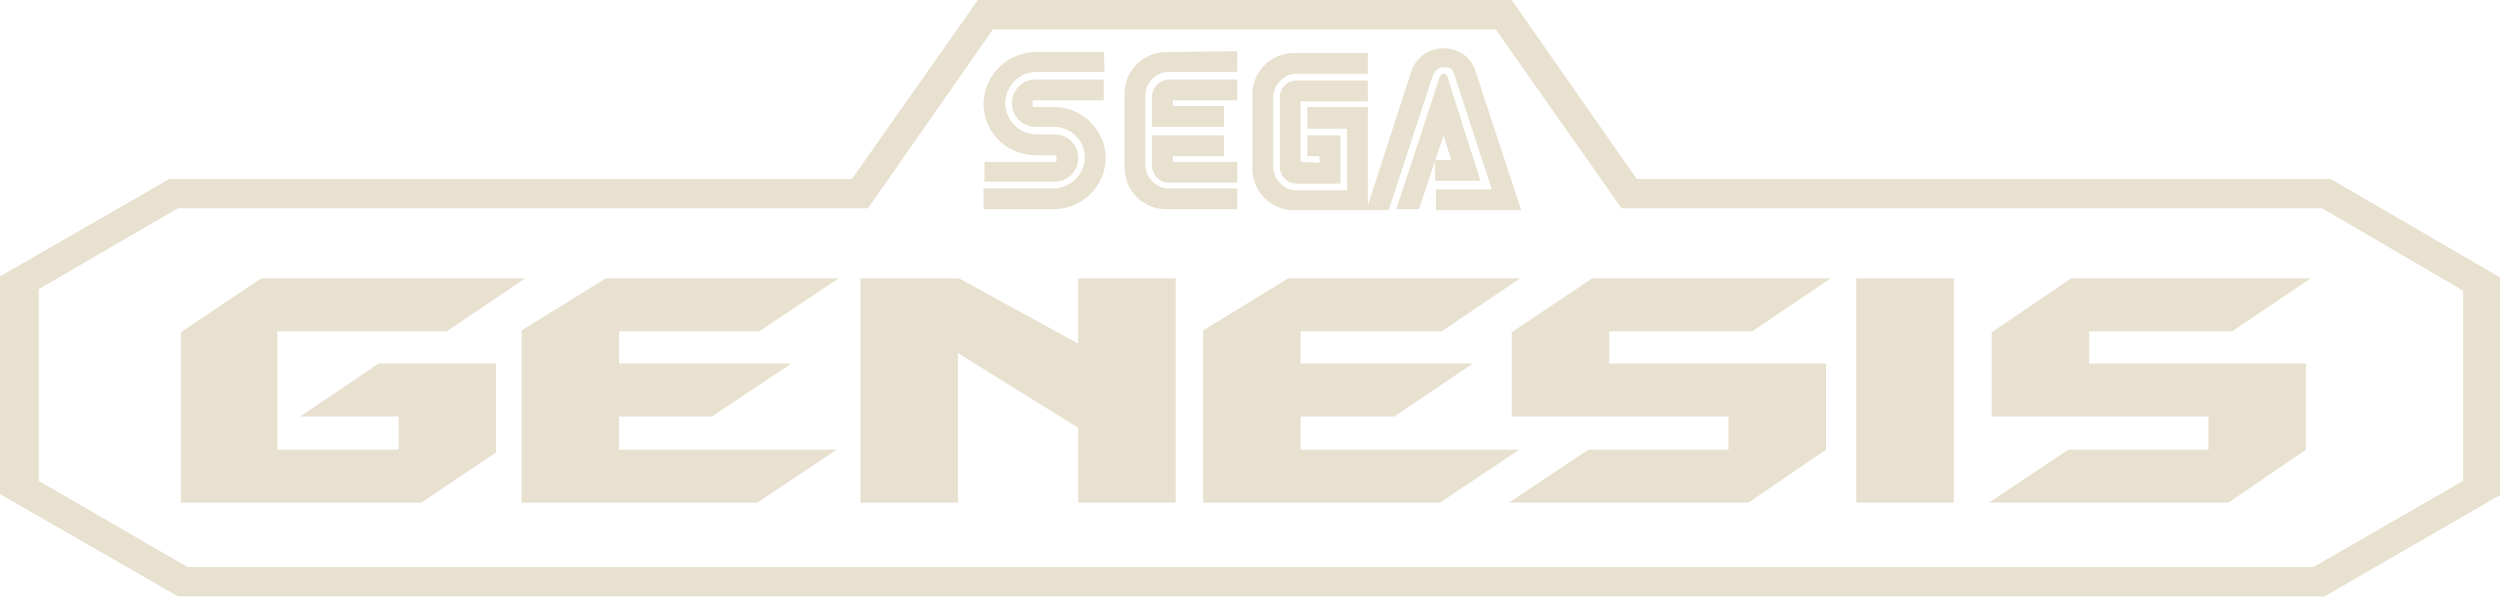 <?xml version="1.0" encoding="UTF-8" standalone="no"?>
<!-- Generator: Adobe Illustrator 26.0.3, SVG Export Plug-In . SVG Version: 6.00 Build 0)  -->

<svg
   version="1.1"
   id="Layer_1"
   x="0px"
   y="0px"
   viewBox="0 0 264.1 63.1"
   xml:space="preserve"
   sodipodi:docname="genesis.svg"
   width="264.1"
   height="63.1"
   inkscape:version="1.1.2 (b8e25be833, 2022-02-05)"
   xmlns:inkscape="http://www.inkscape.org/namespaces/inkscape"
   xmlns:sodipodi="http://sodipodi.sourceforge.net/DTD/sodipodi-0.dtd"
   xmlns="http://www.w3.org/2000/svg"
   xmlns:svg="http://www.w3.org/2000/svg"><defs
   id="defs24" /><sodipodi:namedview
   id="namedview22"
   pagecolor="#ffffff"
   bordercolor="#666666"
   borderopacity="1.0"
   inkscape:pageshadow="2"
   inkscape:pageopacity="0.0"
   inkscape:pagecheckerboard="0"
   showgrid="false"
   inkscape:zoom="0.55104167"
   inkscape:cx="959.09263"
   inkscape:cy="540.79395"
   inkscape:window-width="2560"
   inkscape:window-height="1387"
   inkscape:window-x="-8"
   inkscape:window-y="-8"
   inkscape:window-maximized="1"
   inkscape:current-layer="Layer_1" />
<style
   type="text/css"
   id="style2">
	.st0{fill-rule:evenodd;clip-rule:evenodd;fill:#E9E1D0;}
</style>
<g
   id="g3"
   transform="translate(-208.4,-398.7)"
   style="fill:#e9e1d0;fill-opacity:1">
	<path
   id="polygon9"
   class="st0"
   d="m 212.4,429.3 14.8,-8.6 h 72.9 l 13.2,-18.9 h 53.1 l 13.3,18.9 h 74 l 14.9,8.7 v 20.1 l -15.8,9.1 H 228.2 l -15.7,-9.1 v -20.2 z m 241.4,32.5 18.7,-10.8 v -23 l -17.9,-10.4 h -73.3 l -13.2,-18.9 h -56.4 l -13.3,18.9 h -72.1 l -17.9,10.3 v 23 l 18.8,10.8 h 226.6 z"
   style="fill:#e9e1d0;fill-opacity:1" />
	<path
   id="path11"
   class="st0"
   d="m 330.1,416.2 c 0,1 0.8,1.8 1.8,1.8 h 7.2 v -2.2 h -6.8 v -0.6 h 5.4 V 413 h -7.6 z"
   style="fill:#e9e1d0;fill-opacity:1" />
	<path
   id="path13"
   class="st0"
   d="m 330.1,408.9 c 0,-0.9 0.8,-1.8 1.8,-1.8 h 7.2 v 2.2 h -6.8 v 0.6 h 5.4 v 2.2 h -7.6 z"
   style="fill:#e9e1d0;fill-opacity:1" />
	<polygon
   id="polygon15"
   class="st0"
   points="401.3,446.2 393.1,451.8 367.8,451.8 376.2,446.2 391,446.2 391,442.7 368.1,442.7 368.1,433.8 376.6,428.1 376.6,428.1 401.8,428.1 393.5,433.7 378.4,433.7 378.4,437.1 401.3,437.1 "
   style="fill:#e9e1d0;fill-opacity:1" />
	<polygon
   id="polygon17"
   class="st0"
   points="414.8,428.1 414.8,451.8 404.5,451.8 404.5,428.1 "
   style="fill:#e9e1d0;fill-opacity:1" />
	<polygon
   id="polygon19"
   class="st0"
   points="452,446.2 443.8,451.8 418.5,451.8 426.9,446.2 441.7,446.2 441.7,442.7 418.8,442.7 418.8,433.8 427.2,428.1 427.2,428.1 452.5,428.1 444.2,433.7 429.1,433.7 429.1,437.1 452,437.1 "
   style="fill:#e9e1d0;fill-opacity:1" />
	<polygon
   id="polygon21"
   class="st0"
   points="355.7,442.7 364,437.1 345.8,437.1 345.8,433.7 360.7,433.7 369,428.1 344.5,428.1 335.5,433.6 335.5,433.6 335.5,451.8 360.5,451.8 368.9,446.2 345.8,446.2 345.8,442.7 "
   style="fill:#e9e1d0;fill-opacity:1" />
	<polygon
   id="polygon23"
   class="st0"
   points="283.6,442.7 292,437.1 273.8,437.1 273.8,433.7 288.6,433.7 297,428.1 272.4,428.1 263.5,433.6 263.5,433.6 263.5,451.8 288.4,451.8 296.8,446.2 273.8,446.2 273.8,442.7 "
   style="fill:#e9e1d0;fill-opacity:1" />
	<polygon
   id="polygon25"
   class="st0"
   points="309.6,451.8 299.3,451.8 299.3,428.1 309.7,428.1 322.3,435 322.3,428.1 322.3,428.1 332.6,428.1 332.6,451.8 322.3,451.8 322.3,443.9 309.6,436 "
   style="fill:#e9e1d0;fill-opacity:1" />
	<polygon
   id="polygon27"
   class="st0"
   points="250.5,446.2 250.5,442.7 240.1,442.7 248.4,437.1 260.8,437.1 260.8,446.5 252.9,451.8 227.5,451.8 227.5,433.8 227.5,433.8 236,428.1 263.9,428.1 255.6,433.7 237.7,433.7 237.7,446.2 "
   style="fill:#e9e1d0;fill-opacity:1" />
	<path
   id="path29"
   class="st0"
   d="m 331.6,404.2 c -2.5,0 -4.4,2 -4.4,4.4 v 7.8 c 0,2.5 2,4.4 4.4,4.4 h 7.5 v -2.2 h -7.3 c -1.3,0 -2.4,-1.2 -2.4,-2.5 v -7.3 c 0,-1.3 1.1,-2.5 2.4,-2.5 h 7.3 v -2.2 z"
   style="fill:#e9e1d0;fill-opacity:1" />
	<path
   id="path31"
   class="st0"
   d="m 345.8,415.8 v -6.4 h 7.1 v -2.2 h -7.5 c -1,0 -1.8,0.8 -1.8,1.8 v 7.3 c 0,1 0.8,1.8 1.8,1.8 H 350 V 413 h -3.5 v 2.2 h 1.3 v 0.7 z"
   style="fill:#e9e1d0;fill-opacity:1" />
	<path
   id="path33"
   class="st0"
   d="m 325,404.2 h -7.2 c -3,0 -5.5,2.5 -5.5,5.5 0,3 2.5,5.4 5.5,5.4 h 2.2 v 0.7 h -7.6 v 2.1 h 7.4 c 1.4,0 2.5,-1.1 2.5,-2.5 0,-1.4 -1.1,-2.5 -2.5,-2.5 h -1.9 c -1.8,0 -3.3,-1.5 -3.3,-3.3 0,-1.8 1.5,-3.3 3.3,-3.3 h 7.2 z"
   style="fill:#e9e1d0;fill-opacity:1" />
	<path
   id="path35"
   class="st0"
   d="m 325,409.3 h -7.5 v 0.7 h 2.2 c 3,0 5.5,2.4 5.5,5.4 0,3 -2.5,5.4 -5.5,5.4 h -7.4 v -2.2 h 7.4 c 1.8,0 3.3,-1.5 3.3,-3.3 0,-1.8 -1.5,-3.2 -3.3,-3.2 h -1.9 c -1.4,0 -2.5,-1.1 -2.5,-2.5 0,-1.4 1.1,-2.5 2.5,-2.5 h 7.2 z"
   style="fill:#e9e1d0;fill-opacity:1" />
	<path
   id="path37"
   class="st0"
   d="m 361.3,406.8 c -0.1,-0.2 -0.1,-0.3 -0.4,-0.3 -0.2,0 -0.3,0.1 -0.4,0.3 l -4.6,14 h 2.4 l 2.6,-7.8 0.8,2.6 H 360 v 2.2 h 4.8 z"
   style="fill:#e9e1d0;fill-opacity:1" />
	<path
   id="path39"
   class="st0"
   d="m 345.1,420.9 c -2.5,0 -4.4,-2 -4.4,-4.4 v -7.8 c 0,-2.5 2,-4.4 4.4,-4.4 h 7.8 v 2.2 h -7.6 c -1.3,0 -2.4,1.2 -2.4,2.5 v 7.3 c 0,1.3 1.1,2.5 2.4,2.5 h 5.4 v -6.5 h -4.2 V 410 h 6.4 v 10.4 l 4.6,-14.2 c 0.5,-1.4 1.8,-2.4 3.4,-2.4 1.6,0 3,1 3.4,2.5 l 4.8,14.6 h -9 v -2.2 h 5.9 l -4,-12.2 c -0.2,-0.7 -0.6,-0.7 -1.1,-0.7 -0.4,0 -0.8,0.2 -1.1,0.8 l -4.7,14.3 z"
   style="fill:#e9e1d0;fill-opacity:1" />
</g>
</svg>
